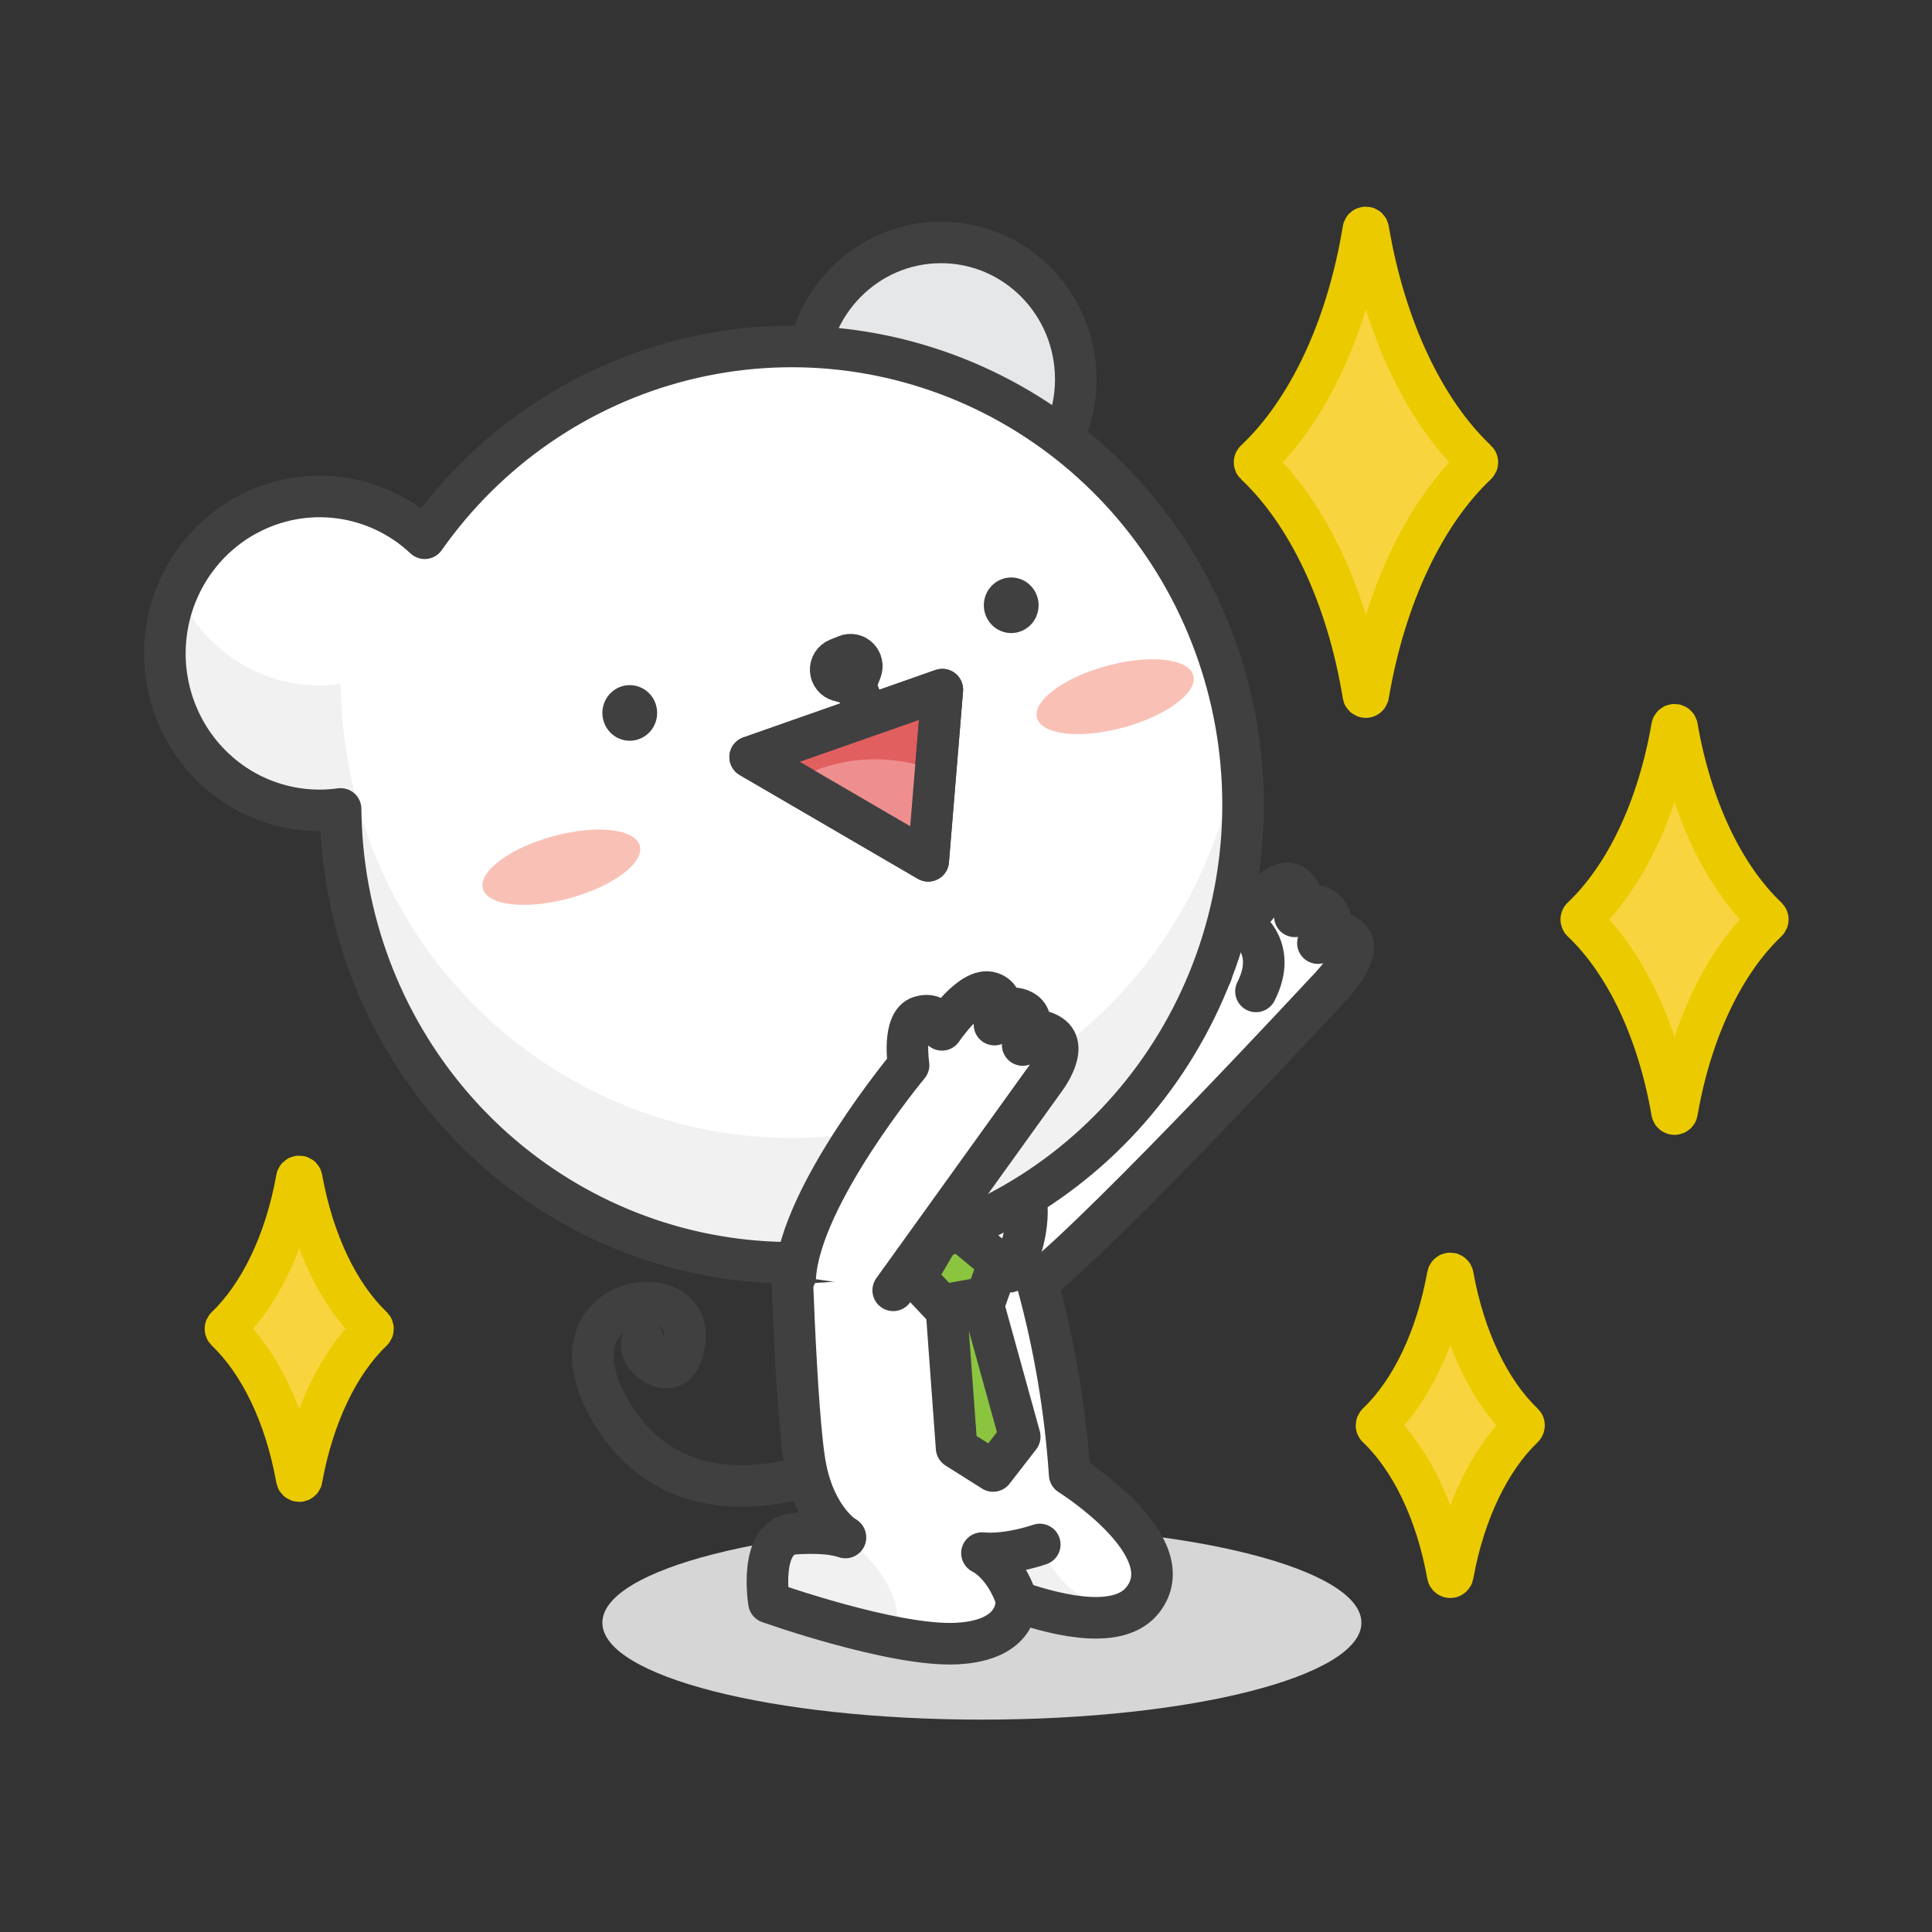 <svg width="66" height="66" viewBox="0 0 66 66" fill="none" xmlns="http://www.w3.org/2000/svg">
<rect x="0" y="0" width="66" height="66" fill="#333333" stroke="none"/>
<path d="M33.543 58.745C26.383 58.745 20.578 57.263 20.578 55.434C20.578 53.605 26.383 52.122 33.543 52.122C40.703 52.122 46.508 53.605 46.508 55.434C46.508 57.263 40.703 58.745 33.543 58.745Z" fill="#D5D6D5"/>
<path d="M28.91 49.936C28.91 49.936 23.646 52.57 21.002 48.433C18.358 44.295 23.584 43.462 23.397 45.732C23.245 47.625 21.609 46.304 21.968 45.764" stroke="#404041" stroke-width="1.42" stroke-linecap="round" stroke-linejoin="round"/>
<path d="M35.435 43.84C36.021 45.977 36.391 48.17 36.54 50.384C36.54 50.384 40.476 52.843 39.035 54.669C38.259 55.656 36.329 55.275 34.712 54.713C34.712 54.713 34.837 56.054 32.675 56.158C30.513 56.261 26.267 54.753 26.267 54.753C26.267 54.753 25.889 52.481 27.16 52.402C28.431 52.323 28.879 52.532 28.879 52.532C28.879 52.532 27.89 51.958 27.528 50.18C27.167 48.403 26.989 41.481 26.989 41.481L34.52 40.551L41.382 33.29C41.382 33.29 41.095 31.25 41.643 30.865C42.191 30.48 42.44 31.627 42.44 31.627C42.44 31.627 43.634 29.76 44.234 30.294C44.834 30.828 44.234 31.323 44.234 31.323C44.234 31.323 44.872 30.637 45.323 31.171C45.775 31.704 45.022 32.238 45.022 32.238C45.022 32.238 45.735 31.59 46.148 32.122C46.562 32.654 45.283 33.906 45.283 33.906C45.283 33.906 37.937 41.834 35.435 43.84Z" fill="white"/>
<path d="M35.04 40.875C35.256 42.159 34.571 43.435 34.521 43.442C34.507 43.442 34.348 43.314 34.122 43.131" stroke="#404041" stroke-width="1.42" stroke-linecap="round" stroke-linejoin="round"/>
<path d="M32.32 44.556L32.679 49.464L33.926 50.251L34.836 49.078L33.525 44.342" fill="#8BC53F"/>
<path d="M32.32 44.556L32.679 49.464L33.926 50.251L34.836 49.078L33.525 44.342" stroke="#404041" stroke-width="1.42" stroke-linecap="round" stroke-linejoin="round"/>
<path d="M31.274 43.641L32.17 44.59L33.697 44.317L34.117 43.132C33.505 42.632 32.403 41.708 32.403 41.708C32.403 41.708 31.686 42.956 31.274 43.641Z" fill="#8BC53F" stroke="#404041" stroke-width="1.42" stroke-linecap="round" stroke-linejoin="round"/>
<path d="M33.542 53.056C33.661 53.124 33.772 53.205 33.875 53.295C34.285 53.669 34.579 54.158 34.718 54.7C36.163 55.2 37.868 55.56 38.762 54.911C36.387 55.204 35.519 52.758 35.519 52.758C34.884 52.98 34.214 53.081 33.542 53.056Z" fill="#F1F1F2"/>
<path d="M26.276 54.735C26.276 54.735 30.518 56.252 32.675 56.14C33.954 56.078 34.432 55.585 34.613 55.194C34.601 55.216 33.183 56.423 30.646 55.194C30.646 55.194 30.7 53.952 28.881 52.512L28.51 52.423C28.066 52.36 27.616 52.348 27.168 52.386C25.897 52.465 26.276 54.735 26.276 54.735Z" fill="#F1F1F2"/>
<path d="M35.435 43.822C36.022 45.962 36.393 48.157 36.542 50.373C36.542 50.373 40.478 52.832 39.037 54.658C38.261 55.643 36.331 55.262 34.714 54.702C34.714 54.702 34.838 56.041 32.676 56.147C30.515 56.252 26.269 54.742 26.269 54.742C26.269 54.742 25.891 52.47 27.162 52.391C28.433 52.312 28.881 52.523 28.881 52.523C28.881 52.523 27.891 51.947 27.53 50.171C27.169 48.396 26.99 41.471 26.99 41.471L34.515 40.536L41.382 33.27C41.382 33.27 41.095 31.23 41.643 30.847C42.191 30.464 42.44 31.609 42.44 31.609C42.44 31.609 43.634 29.741 44.234 30.275C44.834 30.808 44.234 31.304 44.234 31.304C44.234 31.304 44.872 30.617 45.323 31.151C45.775 31.685 45.022 32.218 45.022 32.218C45.022 32.218 45.735 31.57 46.148 32.104C46.562 32.638 45.283 33.888 45.283 33.888C45.283 33.888 37.937 41.816 35.435 43.822Z" stroke="#404041" stroke-width="1.42" stroke-linecap="round" stroke-linejoin="round"/>
<path d="M32.147 17.63C29.604 17.63 27.543 15.537 27.543 12.956C27.543 10.374 29.604 8.281 32.147 8.281C34.689 8.281 36.75 10.374 36.75 12.956C36.75 15.537 34.689 17.63 32.147 17.63Z" fill="#E6E7E8" stroke="#404041" stroke-width="1.42" stroke-linecap="round" stroke-linejoin="round"/>
<path d="M8.431 17.593C9.399 17.067 10.505 16.861 11.594 17.003C12.683 17.146 13.702 17.629 14.508 18.387C16.641 15.356 19.77 13.197 23.331 12.298C26.891 11.399 30.651 11.82 33.934 13.484C37.217 15.148 39.808 17.946 41.241 21.376C42.674 24.806 42.855 28.642 41.751 32.196C40.648 35.749 38.332 38.786 35.22 40.761C32.108 42.735 28.405 43.518 24.775 42.968C21.146 42.419 17.829 40.572 15.42 37.761C13.012 34.951 11.669 31.359 11.635 27.634C10.718 27.762 9.784 27.644 8.926 27.291C8.069 26.938 7.317 26.361 6.748 25.62C6.179 24.879 5.812 23.999 5.683 23.068C5.555 22.137 5.669 21.189 6.016 20.317C6.48 19.15 7.333 18.186 8.427 17.593H8.431Z" fill="white"/>
<path d="M6.266 24.855C6.776 25.819 7.564 26.601 8.524 27.098C9.484 27.594 10.571 27.781 11.639 27.633C11.66 29.772 12.112 31.883 12.968 33.837C13.824 35.791 15.066 37.547 16.616 38.995C18.951 41.176 21.892 42.573 25.038 42.994C28.184 43.415 31.381 42.841 34.194 41.348C37.006 39.856 39.296 37.518 40.752 34.655C42.207 31.792 42.757 28.543 42.326 25.351C41.797 29.268 39.827 32.838 36.812 35.341C33.798 37.844 29.961 39.096 26.075 38.845C22.188 38.594 18.539 36.859 15.861 33.988C13.183 31.116 11.674 27.322 11.639 23.368C10.57 23.518 9.482 23.332 8.521 22.835C7.427 22.27 6.562 21.336 6.074 20.193C5.758 20.935 5.611 21.739 5.644 22.547C5.677 23.354 5.89 24.143 6.266 24.855Z" fill="#F1F1F2"/>
<path d="M8.431 17.593C9.399 17.067 10.505 16.861 11.594 17.003C12.683 17.146 13.702 17.629 14.508 18.387C16.641 15.356 19.77 13.197 23.331 12.298C26.891 11.399 30.651 11.82 33.934 13.484C37.217 15.148 39.808 17.946 41.241 21.376C42.674 24.806 42.855 28.642 41.751 32.196C40.648 35.749 38.332 38.786 35.22 40.761C32.108 42.735 28.405 43.518 24.775 42.968C21.146 42.419 17.829 40.572 15.42 37.761C13.012 34.951 11.669 31.359 11.635 27.634C10.718 27.762 9.784 27.644 8.926 27.291C8.069 26.938 7.317 26.361 6.748 25.62C6.179 24.879 5.812 23.999 5.683 23.068C5.555 22.137 5.669 21.189 6.016 20.317C6.48 19.15 7.333 18.186 8.427 17.593H8.431Z" stroke="#404041" stroke-width="1.42" stroke-linecap="round" stroke-linejoin="round"/>
<path d="M34.545 21.627C34.297 21.627 34.059 21.526 33.883 21.348C33.708 21.17 33.609 20.928 33.609 20.677C33.609 20.425 33.708 20.183 33.883 20.005C34.059 19.827 34.297 19.727 34.545 19.727C34.793 19.727 35.031 19.827 35.206 20.005C35.382 20.183 35.48 20.425 35.48 20.677C35.48 20.928 35.382 21.17 35.206 21.348C35.031 21.526 34.793 21.627 34.545 21.627Z" fill="#404041"/>
<path d="M21.514 25.305C21.265 25.305 21.027 25.205 20.852 25.027C20.677 24.849 20.578 24.607 20.578 24.355C20.578 24.103 20.677 23.862 20.852 23.683C21.027 23.505 21.265 23.405 21.514 23.405C21.762 23.405 22 23.505 22.175 23.683C22.351 23.862 22.449 24.103 22.449 24.355C22.449 24.607 22.351 24.849 22.175 25.027C22 25.205 21.762 25.305 21.514 25.305Z" fill="#404041"/>
<path d="M16.495 30.355C16.341 29.77 17.416 28.969 18.896 28.566C20.377 28.163 21.702 28.311 21.856 28.896C22.011 29.481 20.936 30.282 19.455 30.685C17.975 31.088 16.65 30.94 16.495 30.355Z" fill="#F9C1B6"/>
<path d="M35.425 24.521C35.273 23.938 36.345 23.143 37.82 22.744C39.295 22.346 40.614 22.496 40.767 23.079C40.919 23.662 39.847 24.457 38.372 24.855C36.897 25.254 35.578 25.104 35.425 24.521Z" fill="#F9C1B6"/>
<path d="M28.915 22.392C28.985 22.364 29.061 22.358 29.135 22.373C29.208 22.389 29.276 22.426 29.328 22.48C29.381 22.534 29.418 22.602 29.433 22.677C29.449 22.751 29.442 22.829 29.415 22.9L29.219 23.405L28.659 23.253C28.581 23.231 28.512 23.185 28.462 23.121C28.411 23.057 28.382 22.979 28.377 22.897C28.373 22.815 28.394 22.734 28.437 22.665C28.481 22.596 28.544 22.542 28.619 22.512L28.915 22.392Z" fill="#404041" stroke="#404041" stroke-width="1.42" stroke-miterlimit="10"/>
<path d="M29.22 23.405L29.625 24.459" stroke="#404041" stroke-width="1.42" stroke-miterlimit="10"/>
<path d="M32.191 23.559L31.709 29.406L25.627 25.862L32.191 23.559Z" fill="#E15F5F" stroke="#404041" stroke-width="1.42" stroke-linecap="round" stroke-linejoin="round"/>
<path d="M27.078 26.71L31.708 29.407L31.881 27.242L31.957 26.315C30.51 25.767 28.644 25.755 27.078 26.71Z" fill="#EF8E8E"/>
<path d="M32.191 23.559L31.709 29.406L25.627 25.862L32.191 23.559Z" stroke="#404041" stroke-width="1.42" stroke-linecap="round" stroke-linejoin="round"/>
<path d="M30.513 44.079L35.623 36.971C35.623 36.971 36.564 35.801 35.889 35.362C35.215 34.923 34.937 35.699 34.937 35.699C34.937 35.699 35.535 34.788 34.892 34.507C34.248 34.226 33.973 35.002 33.973 35.002C33.973 35.002 34.516 34.136 33.85 33.912C33.185 33.687 32.178 35.181 32.178 35.181C32.178 35.181 32.057 34.54 31.436 34.732C30.815 34.923 31.038 36.386 31.038 36.386C31.038 36.386 27.358 40.809 27.168 43.599" fill="white"/>
<path d="M30.513 44.079L35.623 36.971C35.623 36.971 36.564 35.801 35.889 35.362C35.215 34.923 34.937 35.699 34.937 35.699C34.937 35.699 35.535 34.788 34.892 34.507C34.248 34.226 33.973 35.002 33.973 35.002C33.973 35.002 34.516 34.136 33.85 33.912C33.185 33.687 32.178 35.181 32.178 35.181C32.178 35.181 32.057 34.54 31.436 34.732C30.815 34.923 31.038 36.386 31.038 36.386C31.038 36.386 27.358 40.809 27.168 43.599" stroke="#404041" stroke-width="1.42" stroke-linecap="round" stroke-linejoin="round"/>
<path d="M35.52 52.762C35.52 52.762 34.463 53.138 33.545 53.057C33.545 53.057 34.316 53.397 34.741 54.678" stroke="#404041" stroke-width="1.42" stroke-linecap="round" stroke-linejoin="round"/>
<path d="M42.463 31.585C42.463 31.585 43.7 32.31 42.906 33.868" stroke="#404041" stroke-width="1.42" stroke-linecap="round" stroke-linejoin="round"/>
<path d="M28.508 52.423L28.871 52.509C28.754 52.466 28.632 52.437 28.508 52.423Z" fill="white" stroke="#404041" stroke-width="1.42" stroke-linecap="round" stroke-linejoin="round"/>
<path d="M42.886 15.73C42.872 15.742 42.863 15.758 42.859 15.776C42.856 15.794 42.858 15.812 42.865 15.829C42.87 15.84 42.877 15.85 42.886 15.858C44.669 17.535 46.017 20.357 46.571 23.725C46.571 23.736 46.573 23.748 46.577 23.759C46.582 23.769 46.588 23.779 46.596 23.787C46.604 23.795 46.614 23.802 46.624 23.806C46.635 23.811 46.646 23.813 46.657 23.813C46.669 23.813 46.68 23.811 46.69 23.806C46.701 23.802 46.71 23.795 46.718 23.787C46.726 23.779 46.733 23.769 46.737 23.759C46.741 23.748 46.744 23.736 46.744 23.725C47.316 20.357 48.667 17.535 50.441 15.858C50.45 15.85 50.457 15.84 50.462 15.829C50.467 15.818 50.469 15.806 50.469 15.793C50.469 15.781 50.467 15.769 50.462 15.758C50.457 15.748 50.45 15.738 50.441 15.73C48.667 14.053 47.316 11.226 46.744 7.856C46.744 7.833 46.735 7.811 46.718 7.794C46.702 7.778 46.68 7.769 46.657 7.769C46.634 7.769 46.612 7.778 46.596 7.794C46.58 7.811 46.571 7.833 46.571 7.856C46.017 11.226 44.669 14.053 42.886 15.73Z" fill="#F8D53F" stroke="#EBCB00" stroke-width="1.42" stroke-miterlimit="10"/>
<path d="M54.046 31.346C54.037 31.354 54.03 31.364 54.025 31.376C54.02 31.387 54.018 31.399 54.018 31.411C54.018 31.423 54.02 31.435 54.024 31.445C54.029 31.456 54.035 31.466 54.044 31.474C55.519 32.87 56.638 35.197 57.119 37.987C57.122 38.008 57.133 38.026 57.149 38.039C57.165 38.052 57.185 38.059 57.205 38.059C57.225 38.059 57.245 38.052 57.261 38.039C57.276 38.026 57.287 38.008 57.29 37.987C57.772 35.197 58.893 32.87 60.365 31.474C60.373 31.466 60.38 31.456 60.384 31.446C60.389 31.435 60.391 31.423 60.391 31.411C60.391 31.399 60.389 31.387 60.384 31.376C60.38 31.365 60.373 31.355 60.365 31.346C58.893 29.952 57.771 27.62 57.29 24.83C57.287 24.809 57.276 24.791 57.261 24.778C57.245 24.765 57.225 24.758 57.205 24.758C57.185 24.758 57.165 24.765 57.149 24.778C57.133 24.791 57.122 24.809 57.119 24.83C56.641 27.62 55.519 29.952 54.046 31.346Z" fill="#F8D53F" stroke="#EBCB00" stroke-width="1.42" stroke-miterlimit="10"/>
<path d="M47.051 48.628C47.034 48.645 47.024 48.668 47.023 48.693C47.023 48.705 47.026 48.716 47.031 48.727C47.035 48.738 47.042 48.748 47.051 48.756C48.196 49.846 49.071 51.648 49.458 53.808C49.461 53.823 49.467 53.837 49.477 53.849C49.487 53.861 49.5 53.87 49.514 53.875C49.528 53.88 49.544 53.882 49.559 53.879C49.574 53.876 49.587 53.869 49.599 53.859C49.615 53.846 49.626 53.828 49.63 53.808C50.019 51.65 50.892 49.857 52.035 48.758C52.044 48.749 52.051 48.739 52.055 48.728C52.06 48.717 52.062 48.706 52.062 48.693C52.062 48.681 52.06 48.669 52.055 48.658C52.051 48.648 52.044 48.638 52.035 48.629C50.894 47.539 50.019 45.734 49.63 43.574C49.626 43.554 49.615 43.535 49.599 43.522C49.583 43.509 49.564 43.502 49.543 43.502C49.523 43.502 49.503 43.509 49.488 43.522C49.472 43.535 49.462 43.554 49.458 43.574C49.071 45.734 48.196 47.539 47.051 48.628Z" fill="#F8D53F" stroke="#EBCB00" stroke-width="1.42" stroke-miterlimit="10"/>
<path d="M7.729 45.331C7.721 45.339 7.714 45.349 7.709 45.359C7.704 45.37 7.702 45.382 7.702 45.394C7.702 45.406 7.704 45.417 7.709 45.428C7.714 45.439 7.721 45.449 7.729 45.457C8.874 46.549 9.749 48.349 10.136 50.509C10.136 50.532 10.146 50.555 10.162 50.571C10.178 50.588 10.2 50.597 10.223 50.597C10.246 50.597 10.268 50.588 10.284 50.571C10.3 50.555 10.309 50.532 10.309 50.509C10.7 48.349 11.573 46.549 12.717 45.457C12.733 45.44 12.742 45.418 12.742 45.394C12.742 45.37 12.733 45.347 12.717 45.331C11.573 44.239 10.7 42.435 10.309 40.275C10.309 40.252 10.3 40.23 10.284 40.213C10.268 40.197 10.246 40.188 10.223 40.188C10.2 40.188 10.178 40.197 10.162 40.213C10.146 40.23 10.136 40.252 10.136 40.275C9.749 42.435 8.869 44.239 7.729 45.331Z" fill="#F8D53F" stroke="#EBCB00" stroke-width="1.42" stroke-miterlimit="10"/>
</svg>

